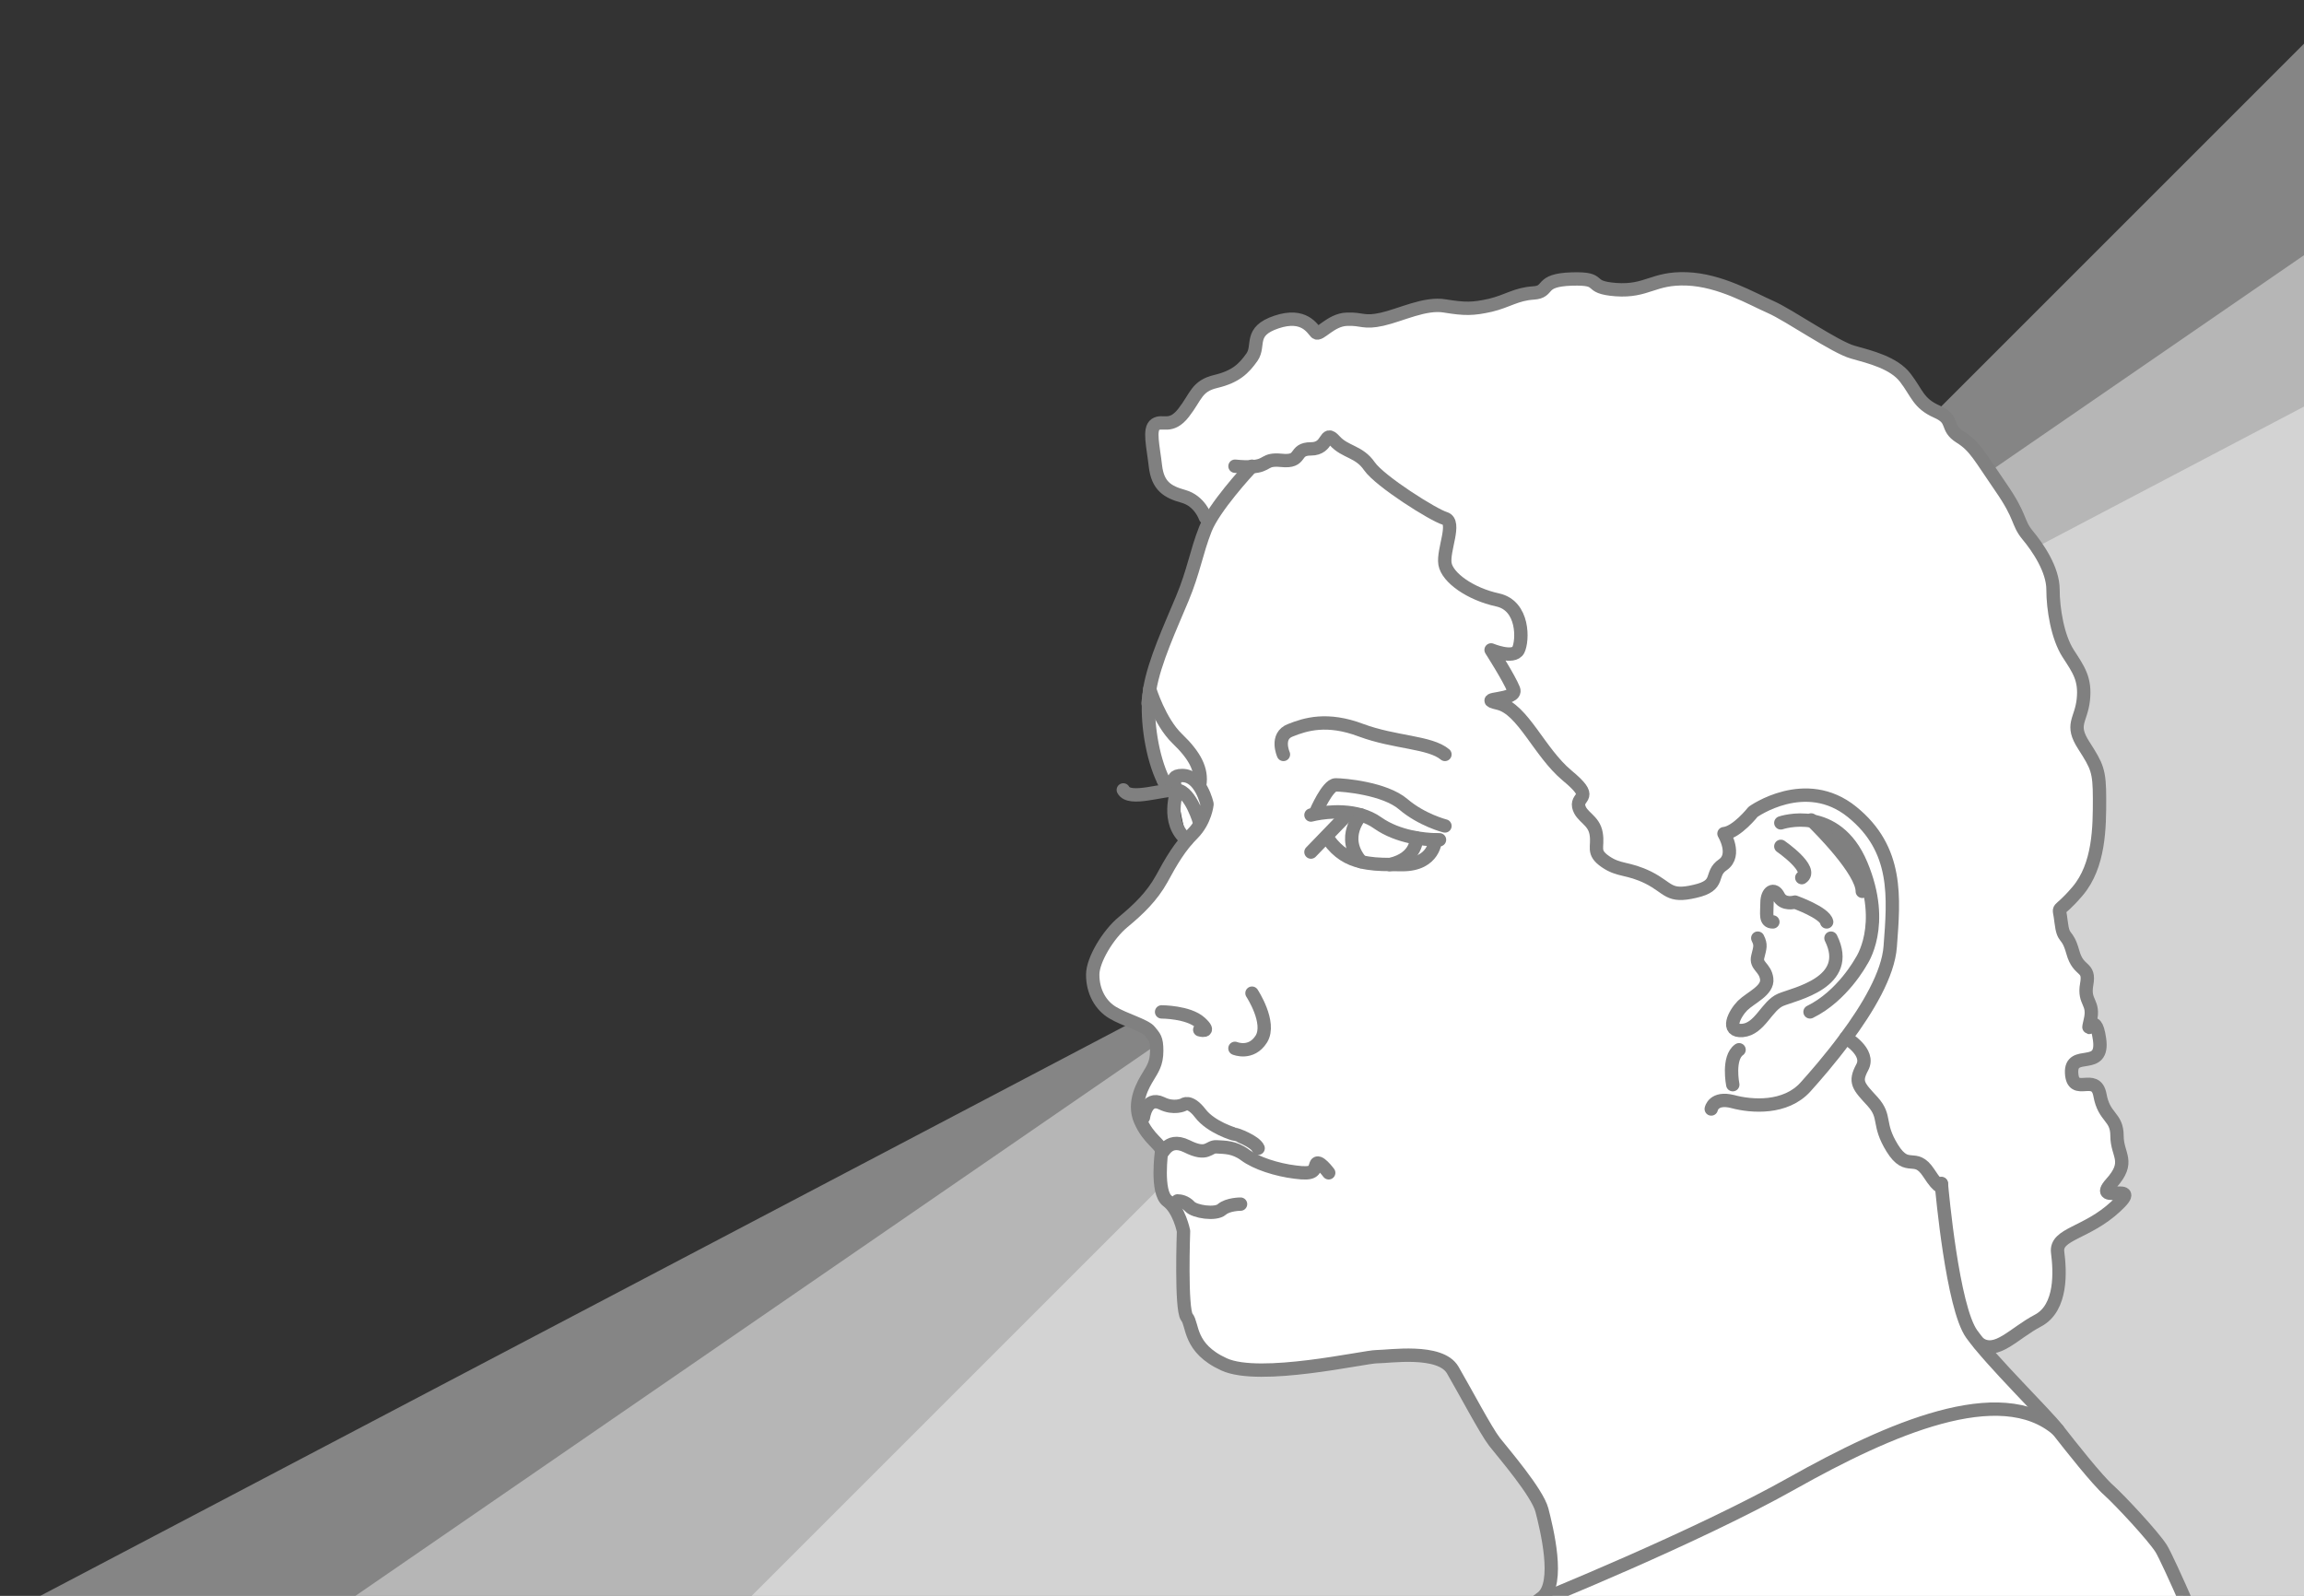 <?xml version="1.0" encoding="utf-8"?>
<!-- Generator: Adobe Illustrator 17.0.0, SVG Export Plug-In . SVG Version: 6.00 Build 0)  -->
<!DOCTYPE svg PUBLIC "-//W3C//DTD SVG 1.1//EN" "http://www.w3.org/Graphics/SVG/1.1/DTD/svg11.dtd">
<svg version="1.1" id="Camada_1" xmlns="http://www.w3.org/2000/svg" xmlns:xlink="http://www.w3.org/1999/xlink" x="0px" y="0px"
	 width="172.5px" height="119.5px" viewBox="-72.5 -19.5 172.5 119.5" enable-background="new -72.5 -19.5 172.5 119.5"
	 xml:space="preserve">
<rect x="-72.5" y="-19.5" width="172.5" height="119.5" fill="#333333" stroke="none"/>
<rect x="33.35" y="-47.801" transform="matrix(0.707 0.707 -0.707 0.707 71.27 -34.654)" opacity="0.4" fill="#FFFFFF" width="88.233" height="233.01"/>
<rect x="-14.451" y="-74.681" transform="matrix(0.465 0.885 -0.885 0.465 102.391 26.009)" opacity="0.4" fill="#FFFFFF" width="88.233" height="344.895"/>
<rect x="18.296" y="-55.71" transform="matrix(0.567 0.824 -0.824 0.567 92.121 -17.183)" opacity="0.4" fill="#FFFFFF" width="88.233" height="269.57"/>
<g>
	<g id="XMLID_1_">
		<g>
			<path fill="#FFFFFF" d="M15.64,39.669c0.157,1.203,0.398,2.594,0.764,3.682c0.126-0.146,0.262-0.293,0.398-0.429
				c0.952-0.962,1.067-2.207,1.067-2.207s-0.46-2.144-1.852-2.144c-0.262,0-0.408,0.042-0.492,0.105
				C15.556,38.978,15.598,39.313,15.64,39.669z"/>
			<path fill="#FFFFFF" d="M29.406,45.025c-1.58-1.862,0-3.494,0-3.494c0.429,0.126,0.858,0.314,1.234,0.586
				c1.559,1.098,3.567,1.245,4.32,1.266c0,0-0.031,1.862-2.469,1.862c-0.314,0-0.617,0-0.91-0.01
				C30.777,45.234,30.055,45.192,29.406,45.025z M17.732,20.17c-0.669,1.716-0.858,3.096-1.716,5.157
				c-0.868,2.092-2.092,4.707-2.437,6.789l-0.052,0.439c-0.188,1.872,0.22,4.645,1.088,6.402c1.381,0.711,0.513,0,0.91-0.282
				c0.084-0.063,0.23-0.105,0.492-0.105c1.391,0,1.852,2.144,1.852,2.144s-0.115,1.245-1.067,2.207
				c-0.136,0.136-0.272,0.282-0.398,0.429c-0.753,0.858-1.329,1.841-1.935,2.971c-0.722,1.297-1.705,2.249-2.866,3.211
				c-1.161,0.952-2.28,2.856-2.291,3.923c-0.01,1.308,0.607,2.343,1.485,2.866c0.868,0.533,2.458,0.962,2.793,1.402
				c0.335,0.429,0.513,0.523,0.513,1.465c0,0.962-0.335,1.391-0.649,1.925c-0.314,0.523-1.182,1.914-0.575,3.295
				c0.617,1.412,1.517,1.747,1.59,2.28c0,0-0.429,3.096,0.439,3.734c0.879,0.638,1.203,2.26,1.203,2.26s-0.209,5.858,0.251,6.444
				c0.471,0.575,0.115,2.322,2.783,3.536c2.678,1.234,10.503-0.575,11.434-0.575c0.931,0,4.76-0.607,5.691,1.004
				c0.931,1.6,2.49,4.561,3.128,5.377c0.638,0.816,3.191,3.766,3.546,5.105c0.345,1.349,1.391,5.513,0,6.559
				c-0.136,0.105-0.272,0.209-0.418,0.314c0,0,11.978-4.833,19.195-8.902c7.218-4.048,15.534-7.71,19.844-3.975
				c-0.816-1.046-3.881-4.069-5.659-6.193c-0.303-0.356-0.575-0.69-0.785-0.983c-1.433-1.998-2.218-10.649-2.27-11.245
				c0,0.126-0.052,0.565-0.952-0.826c-1.036-1.569-1.569,0.01-2.72-1.841c-1.151-1.862-0.418-2.312-1.475-3.494
				c-1.067-1.161-1.381-1.444-0.774-2.573c0.617-1.14-1.224-2.207-1.224-2.207c1.6-2.155,3.17-4.749,3.316-6.841
				c0.272-3.651,0.617-7.26-2.866-10.074c-3.483-2.814-7.406,0-7.406,0s-1.213,1.538-2.176,1.632c0,0,0.962,1.59-0.073,2.322
				c-1.057,0.711-0.094,1.548-2.103,1.998c-1.998,0.471-1.914-0.23-3.483-1.025c-1.559-0.764-2.176-0.481-3.211-1.193
				c-1.046-0.722-0.523-1.067-0.701-2.103c-0.178-1.057-1.13-1.224-1.308-2.04c-0.157-0.837,1.234-0.575-0.868-2.312
				c-2.092-1.747-3.306-4.969-5.136-5.408c-1.831-0.429,1.485-0.167,1.13-1.046c-0.345-0.858-1.684-2.95-1.684-2.95
				s1.684,0.701,2.04,0c0.345-0.69,0.429-3.316-1.559-3.745c-2.019-0.439-3.755-1.653-3.933-2.699c-0.167-1.036,0.868-3.128,0-3.4
				c-0.868-0.251-4.875-2.783-5.659-3.912c-0.774-1.13-1.82-1.036-2.605-1.914c-0.785-0.868-0.408,0.617-1.768,0.617
				c-1.37,0-0.565,1.036-2.228,0.858c-1.339-0.126-0.931,0.408-2.228,0.481c-0.335,0.356-2.793,3.034-3.442,4.655
				C17.743,20.128,17.732,20.149,17.732,20.17z"/>
			<path fill="#FFFFFF" d="M72.85,69.147c0.052,0.596,0.837,9.247,2.27,11.245c0.209,0.293,0.481,0.628,0.785,0.983
				c1.381-0.418,3.023-1.381,4.174-1.988c1.831-0.962,1.653-3.745,1.475-5.126c-0.167-1.391,2.176-1.391,4.352-3.421
				c2.186-2.008-1.82-0.073-0.345-1.726c1.485-1.653,0.439-2.092,0.439-3.557c0-1.485-0.962-1.318-1.276-3.055
				c-0.314-1.736-2.029,0.167-2.124-1.663c-0.084-1.82,2.437-0.073,2.092-2.521c-0.345-2.437-1.046,0.084-0.701-1.37
				c0.356-1.444-0.513-1.329-0.262-2.741c0.262-1.433-0.607-0.847-1.036-2.406c-0.439-1.569-0.701-0.795-0.879-2.27
				c-0.157-1.485-0.429-0.356,1.224-2.291c1.653-1.935,1.653-4.843,1.653-6.935c0-2.092-0.178-2.427-1.182-3.996
				c-1.015-1.58-0.209-1.831-0.031-3.41c0.167-1.559-0.356-2.26-1.14-3.473c-0.785-1.224-1.13-3.316-1.13-4.781
				c0-1.496-1.13-3.149-1.914-4.09c-0.785-0.962-0.429-1.318-1.998-3.578c-1.569-2.27-1.914-3.055-3.044-3.755
				c-1.14-0.711-0.356-1.297-1.747-1.904c-1.391-0.617-1.475-1.391-2.354-2.531c-0.858-1.119-2.605-1.548-3.912-1.914
				c-1.308-0.345-4.791-2.783-6.182-3.389s-3.745-2.008-6.266-2.103c-2.521-0.094-2.96,0.973-5.304,0.805
				c-2.354-0.178-0.785-0.868-3.316-0.795c-2.521,0.084-1.559,0.962-2.866,1.046c-1.308,0.084-1.914,0.607-3.222,0.921
				c-1.308,0.293-1.914,0.293-3.4,0.052c-1.475-0.262-3.306,0.68-4.707,0.994c-1.402,0.314-1.465-0.052-2.647,0
				c-1.203,0.042-2.04,1.266-2.301,0.994c-0.262-0.251-0.879-1.485-2.96-0.785c-2.092,0.701-1.224,1.747-1.831,2.626
				c-0.607,0.858-1.213,1.465-2.699,1.82c-1.475,0.345-1.475,1.14-2.427,2.354c-0.952,1.213-1.58,0.513-2.103,0.868
				c-0.513,0.345-0.167,1.642,0,3.128c0.178,1.475,0.889,1.925,2.103,2.26c0.701,0.199,1.255,1.454,1.621,2.5
				c0-0.021,0.01-0.042,0.021-0.063c0.649-1.621,3.107-4.299,3.442-4.655c1.297-0.073,0.889-0.607,2.228-0.481
				c1.663,0.178,0.858-0.858,2.228-0.858c1.36,0,0.983-1.485,1.768-0.617c0.785,0.879,1.831,0.785,2.605,1.914
				c0.785,1.13,4.791,3.661,5.659,3.912c0.868,0.272-0.167,2.364,0,3.4c0.178,1.046,1.914,2.26,3.933,2.699
				c1.988,0.429,1.904,3.055,1.559,3.745c-0.356,0.701-2.04,0-2.04,0s1.339,2.092,1.684,2.95c0.356,0.879-2.96,0.617-1.13,1.046
				c1.831,0.439,3.044,3.661,5.136,5.408c2.103,1.736,0.711,1.475,0.868,2.312c0.178,0.816,1.13,0.983,1.308,2.04
				c0.178,1.036-0.345,1.381,0.701,2.103c1.036,0.711,1.653,0.429,3.211,1.193c1.569,0.795,1.485,1.496,3.483,1.025
				c2.008-0.45,1.046-1.287,2.103-1.998c1.036-0.732,0.073-2.322,0.073-2.322c0.962-0.094,2.176-1.632,2.176-1.632
				s3.923-2.814,7.406,0c3.483,2.814,3.138,6.423,2.866,10.074c-0.146,2.092-1.716,4.686-3.316,6.841c0,0,1.841,1.067,1.224,2.207
				c-0.607,1.13-0.293,1.412,0.774,2.573c1.057,1.182,0.324,1.632,1.475,3.494c1.151,1.852,1.684,0.272,2.72,1.841
				C72.797,69.712,72.85,69.273,72.85,69.147z"/>
			<path fill="#FFFFFF" d="M31.582,45.234c0.293,0.01,0.596,0.01,0.91,0.01c2.437,0,2.469-1.862,2.469-1.862
				c-0.753-0.021-2.762-0.167-4.32-1.266c-0.377-0.272-0.805-0.46-1.234-0.586c0,0-1.58,1.632,0,3.494
				C30.055,45.192,30.777,45.234,31.582,45.234z"/>
			<path fill="#FFFFFF" d="M41.729,101l49.626-0.136c-0.931-2.134-1.789-3.996-2.05-4.414c-0.607-0.952-3.044-3.567-3.912-4.352
				c-0.879-0.774-2.877-3.306-3.829-4.529c-4.31-3.734-12.626-0.073-19.844,3.975c-7.218,4.069-19.195,8.902-19.195,8.902
				C42.263,100.634,41.991,100.822,41.729,101z"/>
		</g>
		<g>
		</g>
	</g>
</g>
<g>
	<g id="XMLID_2_">
		<g>
		</g>
		<g>
			<path fill="none" stroke="#808080" stroke-linecap="round" stroke-linejoin="round" stroke-miterlimit="10" d="M13.579,32.116
				c0.345-2.082,1.569-4.697,2.437-6.789c0.868-2.082,1.046-3.473,1.736-5.22c0.649-1.621,3.107-4.299,3.442-4.655
				c0.031-0.031,0.042-0.042,0.042-0.042"/>
			<path fill="none" stroke="#808080" stroke-linecap="round" stroke-linejoin="round" stroke-miterlimit="10" d="M15.012,39.648
				c-0.136-0.209-0.272-0.439-0.398-0.69c-0.868-1.757-1.276-4.529-1.088-6.402"/>
			<path fill="none" stroke="#808080" stroke-linecap="round" stroke-linejoin="round" stroke-miterlimit="10" d="M14.615,38.957
				c1.695,0.868,0.01-0.387,1.402-0.387s1.852,2.144,1.852,2.144s-0.115,1.245-1.067,2.207c-0.962,0.952-1.621,2.082-2.333,3.4
				c-0.722,1.297-1.705,2.249-2.866,3.211c-1.161,0.952-2.28,2.856-2.291,3.923c-0.01,1.308,0.607,2.343,1.485,2.866
				c0.868,0.533,2.458,0.962,2.793,1.402c0.335,0.429,0.513,0.523,0.513,1.465c0,0.962-0.335,1.391-0.649,1.925
				c-0.314,0.523-1.182,1.914-0.575,3.295c0.617,1.412,1.517,1.747,1.59,2.28c0.063,0.513,0.324-1.13,1.893-0.356
				c1.569,0.785,1.611,0,2.218,0.042c0.617,0.042,1.308,0,2.134,0.607c0.826,0.617,2.375,1.119,3.776,1.287
				c1.391,0.188,1.391-0.115,1.538-0.565c0.146-0.471,0.952,0.617,0.952,0.617"/>
			<path fill="none" stroke="#808080" stroke-linecap="round" stroke-linejoin="round" stroke-miterlimit="10" d="M17.324,42.117
				c0,0-0.659-2.333-1.684-2.448c-1.015-0.126-3.567,0.868-4.038-0.021"/>
			<path fill="none" stroke="#808080" stroke-linecap="round" stroke-linejoin="round" stroke-miterlimit="10" d="M15.64,39.669
				c0,0-0.9,2.448,0.722,3.714"/>
			
				<line fill="none" stroke="#808080" stroke-linecap="round" stroke-linejoin="round" stroke-miterlimit="10" x1="25.651" y1="44.303" x2="28.329" y2="41.531"/>
			<path fill="none" stroke="#808080" stroke-linecap="round" stroke-linejoin="round" stroke-miterlimit="10" d="M35.275,43.382
				c0,0-0.115,0-0.314,0c-0.753-0.021-2.762-0.167-4.32-1.266c-0.377-0.272-0.805-0.46-1.234-0.586c-1.799-0.533-3.755,0-3.755,0"/>
			<path fill="none" stroke="#808080" stroke-linecap="round" stroke-linejoin="round" stroke-miterlimit="10" d="M34.961,43.382
				c0,0-0.031,1.862-2.469,1.862c-0.314,0-0.617,0-0.91-0.01c-0.805,0-1.527-0.042-2.176-0.209c-0.941-0.22-1.726-0.68-2.427-1.642"
				/>
			<path fill="none" stroke="#808080" stroke-linecap="round" stroke-linejoin="round" stroke-miterlimit="10" d="M33.549,43.246
				c0,0,0.094,1.517-1.967,1.988c-0.01,0.01-0.01,0.01-0.021,0.01"/>
			<path fill="none" stroke="#808080" stroke-linecap="round" stroke-linejoin="round" stroke-miterlimit="10" d="M29.406,41.531
				c0,0-1.58,1.632,0,3.494"/>
			<path fill="none" stroke="#808080" stroke-linecap="round" stroke-linejoin="round" stroke-miterlimit="10" d="M35.683,42.347
				c0,0-1.736-0.439-3.128-1.632c-1.391-1.182-4.446-1.444-5.053-1.444c-0.607,0-1.475,2.019-1.475,2.019"/>
			<path fill="none" stroke="#808080" stroke-linecap="round" stroke-linejoin="round" stroke-miterlimit="10" d="M23.59,36.991
				c0,0-0.617-1.381,0.523-1.81c1.13-0.45,2.751-0.962,5.293,0c2.531,0.941,5.157,0.868,6.276,1.81"/>
			<path fill="none" stroke="#808080" stroke-linecap="round" stroke-linejoin="round" stroke-miterlimit="10" d="M13.454,33.152
				l0.073-0.596l0.052-0.439c0,0,0.743,2.427,2.061,3.693c1.329,1.276,1.872,2.322,1.684,3.463"/>
			<path fill="none" stroke="#808080" stroke-linecap="round" stroke-linejoin="round" stroke-miterlimit="10" d="M17.324,57.609
				c0,0,0.921,0.272,0.042-0.533c-0.889-0.805-2.898-0.805-2.898-0.805"/>
			<path fill="none" stroke="#808080" stroke-linecap="round" stroke-linejoin="round" stroke-miterlimit="10" d="M19.96,59
				c0,0,1.213,0.513,1.977-0.701c0.753-1.224-0.701-3.431-0.701-3.431"/>
			<path fill="none" stroke="#808080" stroke-linecap="round" stroke-linejoin="round" stroke-miterlimit="10" d="M13.109,64.168
				c0,0,0.199-1.611,1.36-1.057c0.921,0.46,1.642,0.105,1.642,0.105s0.45-0.398,1.255,0.649c0.795,1.046,2.531,1.569,2.594,1.569
				c0.063,0,1.506,0.513,1.736,1.046"/>
			<path fill="none" stroke="#808080" stroke-linecap="round" stroke-linejoin="round" stroke-miterlimit="10" d="M20.379,70.664
				c0,0-0.941,0-1.402,0.398c-0.471,0.418-2.04,0.167-2.385-0.209s-0.753-0.429-0.931-0.429"/>
			<path fill="none" stroke="#808080" stroke-linecap="round" stroke-linejoin="round" stroke-miterlimit="10" d="M72.85,69.147
				c0,0.126-0.052,0.565-0.952-0.826c-1.036-1.569-1.569,0.01-2.72-1.841c-1.151-1.862-0.418-2.312-1.475-3.494
				c-1.067-1.161-1.381-1.444-0.774-2.573c0.617-1.14-1.224-2.207-1.224-2.207"/>
			<path fill="none" stroke="#808080" stroke-linecap="round" stroke-linejoin="round" stroke-miterlimit="10" d="M14.468,66.689
				c0,0-0.429,3.096,0.439,3.734c0.879,0.638,1.203,2.26,1.203,2.26s-0.209,5.858,0.251,6.444c0.471,0.575,0.115,2.322,2.783,3.536
				c2.678,1.234,10.503-0.575,11.434-0.575c0.931,0,4.76-0.607,5.691,1.004c0.931,1.6,2.49,4.561,3.128,5.377
				c0.638,0.816,3.191,3.766,3.546,5.105c0.345,1.349,1.391,5.513,0,6.559c-0.136,0.105-0.272,0.209-0.418,0.314
				c-0.262,0.188-0.533,0.377-0.795,0.554l49.626-0.136c-0.931-2.134-1.789-3.996-2.05-4.414c-0.607-0.952-3.044-3.567-3.912-4.352
				c-0.879-0.774-2.877-3.306-3.829-4.529c-0.952-1.224-4.969-5.126-6.444-7.176c-1.433-1.998-2.218-10.649-2.27-11.245
				c0-0.021,0-0.031,0-0.031"/>
			<path fill="none" stroke="#808080" stroke-linecap="round" stroke-linejoin="round" stroke-miterlimit="10" d="M60.234,49.533
				c-0.607,0-0.439-0.617-0.439-1.433c0-0.816,0.523-1.182,0.868-0.481c0.356,0.69,1.224,0.429,1.224,0.429s2.228,0.795,2.375,1.485
				"/>
			<path fill="none" stroke="#808080" stroke-linecap="round" stroke-linejoin="round" stroke-miterlimit="10" d="M59.104,50.747
				c0.262,0.523,0.167,0.701,0,1.391c-0.178,0.701,0.554,0.785,0.669,1.653c0.115,0.879-1.193,1.402-1.81,2.008
				c-0.607,0.617-1.297,1.967,0,1.862c1.308-0.115,1.81-1.862,2.866-2.301s5.408-1.297,3.755-4.613"/>
			<path fill="none" stroke="#808080" stroke-linecap="round" stroke-linejoin="round" stroke-miterlimit="10" d="M60.83,42.117
				c0,0,1.057-0.366,2.354-0.136c1.245,0.23,2.72,1.015,3.661,3.264c1.914,4.561,0,7.249,0,7.249s-1.391,2.584-3.829,3.776"/>
			<path fill="none" stroke="#808080" stroke-linecap="round" stroke-linejoin="round" stroke-miterlimit="10" d="M55.621,63.54
				c0,0,0.167-0.921,1.611-0.554c1.433,0.387,3.954,0.554,5.44-1.088c0.638-0.711,1.841-2.071,3.034-3.693
				c1.6-2.155,3.17-4.749,3.316-6.841c0.272-3.651,0.617-7.26-2.866-10.074c-3.483-2.814-7.406,0-7.406,0s-1.213,1.538-2.176,1.632
				c0,0,0.962,1.59-0.073,2.322c-1.057,0.711-0.094,1.548-2.103,1.998c-1.998,0.471-1.914-0.23-3.483-1.025
				c-1.559-0.764-2.176-0.481-3.211-1.193c-1.046-0.722-0.523-1.067-0.701-2.103c-0.178-1.057-1.13-1.224-1.308-2.04
				c-0.157-0.837,1.234-0.575-0.868-2.312c-2.092-1.747-3.306-4.969-5.136-5.408c-1.831-0.429,1.485-0.167,1.13-1.046
				c-0.345-0.858-1.684-2.95-1.684-2.95s1.684,0.701,2.04,0c0.345-0.69,0.429-3.316-1.559-3.745
				c-2.019-0.439-3.755-1.653-3.933-2.699c-0.167-1.036,0.868-3.128,0-3.4c-0.868-0.251-4.875-2.783-5.659-3.912
				c-0.774-1.13-1.82-1.036-2.605-1.914c-0.785-0.868-0.408,0.617-1.768,0.617c-1.37,0-0.565,1.036-2.228,0.858
				c-1.339-0.126-0.931,0.408-2.228,0.481c-0.303,0.021-0.701,0.01-1.234-0.042"/>
			<path fill="none" stroke="#808080" stroke-linecap="round" stroke-linejoin="round" stroke-miterlimit="10" d="M57.232,61.72
				c0,0-0.398-2.008,0.471-2.615"/>
			<path fill="none" stroke="#808080" stroke-linecap="round" stroke-linejoin="round" stroke-miterlimit="10" d="M60.83,43.874
				c0,0,2.511,1.736,1.569,2.343"/>
			<path fill="none" stroke="#808080" stroke-linecap="round" stroke-linejoin="round" stroke-miterlimit="10" d="M63.1,41.897
				c0,0,0.031,0.031,0.084,0.084c0.554,0.544,3.745,3.734,3.745,5.262"/>
			<path fill="none" stroke="#808080" stroke-linecap="round" stroke-linejoin="round" stroke-miterlimit="10" d="M17.743,19.239
				c0,0-0.408-1.224-1.632-1.569c-1.213-0.335-1.925-0.785-2.103-2.26c-0.167-1.485-0.513-2.783,0-3.128
				c0.523-0.356,1.151,0.345,2.103-0.868c0.952-1.213,0.952-2.008,2.427-2.354c1.485-0.356,2.092-0.962,2.699-1.82
				c0.607-0.879-0.262-1.925,1.831-2.626c2.082-0.701,2.699,0.533,2.96,0.785c0.262,0.272,1.098-0.952,2.301-0.994
				c1.182-0.052,1.245,0.314,2.647,0c1.402-0.314,3.232-1.255,4.707-0.994c1.485,0.241,2.092,0.241,3.4-0.052
				c1.308-0.314,1.914-0.837,3.222-0.921c1.308-0.084,0.345-0.962,2.866-1.046c2.531-0.073,0.962,0.617,3.316,0.795
				c2.343,0.167,2.783-0.9,5.304-0.805c2.521,0.094,4.875,1.496,6.266,2.103s4.875,3.044,6.182,3.389
				c1.308,0.366,3.055,0.795,3.912,1.914c0.879,1.14,0.962,1.914,2.354,2.531c1.391,0.607,0.607,1.193,1.747,1.904
				c1.13,0.701,1.475,1.485,3.044,3.755c1.569,2.26,1.213,2.615,1.998,3.578c0.785,0.941,1.914,2.594,1.914,4.09
				c0,1.465,0.345,3.557,1.13,4.781c0.785,1.213,1.308,1.914,1.14,3.473c-0.178,1.58-0.983,1.831,0.031,3.41
				c1.004,1.569,1.182,1.904,1.182,3.996c0,2.092,0,5-1.653,6.935c-1.653,1.935-1.381,0.805-1.224,2.291
				c0.178,1.475,0.439,0.701,0.879,2.27c0.429,1.559,1.297,0.973,1.036,2.406c-0.251,1.412,0.617,1.297,0.262,2.741
				c-0.345,1.454,0.356-1.067,0.701,1.37c0.345,2.448-2.176,0.701-2.092,2.521c0.094,1.831,1.81-0.073,2.124,1.663
				c0.314,1.736,1.276,1.569,1.276,3.055c0,1.465,1.046,1.904-0.439,3.557c-1.475,1.653,2.531-0.282,0.345,1.726
				c-2.176,2.029-4.519,2.029-4.352,3.421c0.178,1.381,0.356,4.163-1.475,5.126s-3.086,2.594-4.383,1.726"/>
			<path fill="none" stroke="#808080" stroke-linecap="round" stroke-linejoin="round" stroke-miterlimit="10" d="M42.524,100.446
				c0,0,11.978-4.833,19.195-8.902c7.218-4.048,15.534-7.71,19.844-3.975"/>
		</g>
	</g>
</g>
</svg>
